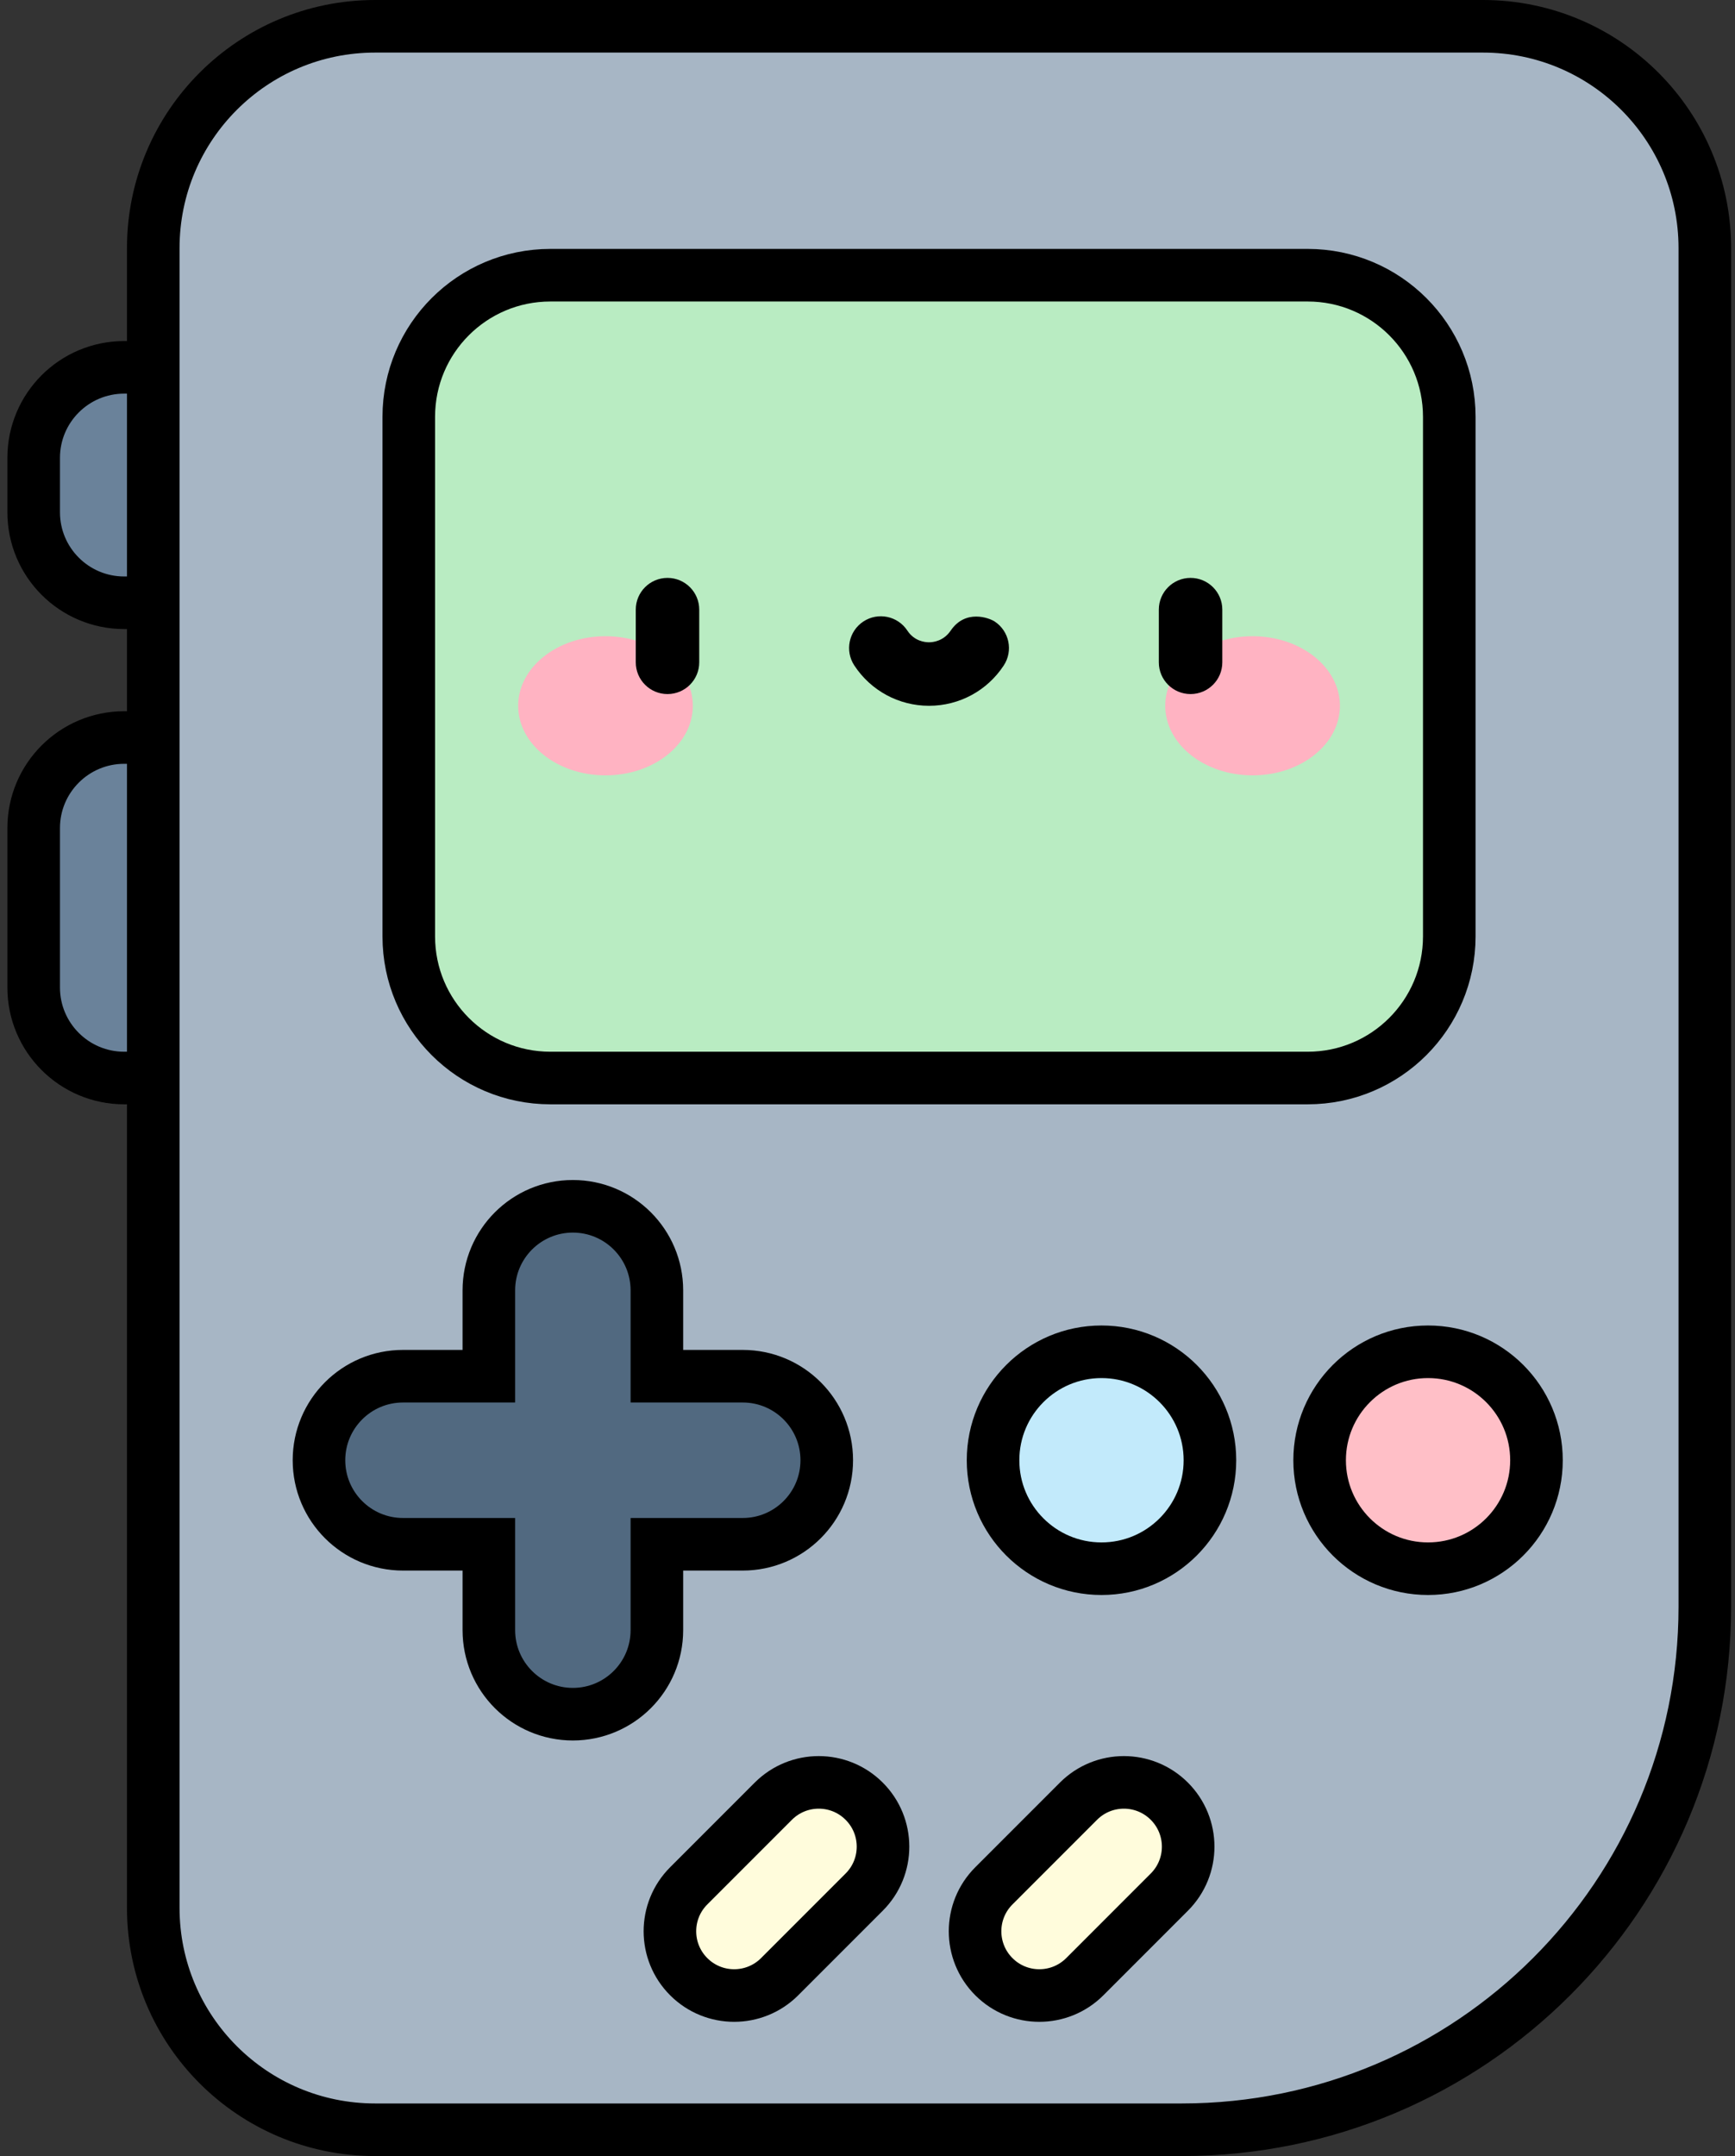 <svg width="66" height="82" viewBox="0 0 66 82" fill="none" xmlns="http://www.w3.org/2000/svg">
<rect x="0" y="0" width="66" height="82" fill="#333333" stroke="none"/>
<path d="M8.812 22.925H4.724C2.823 22.925 1.281 21.383 1.281 19.481V17.414C1.281 15.512 2.823 13.971 4.724 13.971H8.812V22.925Z" fill="#6A829A" stroke="black" stroke-width="2"/>
<path d="M8.812 41H4.724C2.823 41 1.281 39.458 1.281 37.557V31.494C1.281 29.592 2.823 28.05 4.724 28.05H8.812V41Z" fill="#6A829A" stroke="black" stroke-width="2"/>
<path d="M44.961 81H14.268C9.608 81 5.83 77.222 5.83 72.561V9.439C5.83 4.778 9.608 1 14.268 1H56.413C61.074 1 64.852 4.778 64.852 9.439V61.109C64.852 72.095 55.946 81 44.961 81Z" fill="#A7B6C5" stroke="black" stroke-width="2"/>
<path d="M49.746 41H20.936C17.962 41 15.55 38.589 15.55 35.614V15.853C15.55 12.878 17.962 10.467 20.936 10.467H49.746C52.72 10.467 55.131 12.878 55.131 15.853V35.614C55.131 38.589 52.72 41 49.746 41Z" fill="#B9ECC2" stroke="black" stroke-width="2"/>
<path d="M28.254 52.341H24.988V49.075C24.988 47.31 23.557 45.879 21.792 45.879C20.027 45.879 18.596 47.31 18.596 49.075V52.341H15.33C13.565 52.341 12.134 53.772 12.134 55.537C12.134 57.302 13.565 58.733 15.33 58.733H18.596V61.999C18.596 63.764 20.027 65.195 21.792 65.195C23.557 65.195 24.988 63.764 24.988 61.999V58.733H28.254C30.018 58.733 31.45 57.302 31.45 55.537C31.45 53.772 30.019 52.341 28.254 52.341Z" fill="#516980" stroke="black" stroke-width="2"/>
<path d="M46.026 55.538C46.026 57.815 44.179 59.662 41.901 59.662C39.623 59.662 37.776 57.815 37.776 55.538C37.776 53.259 39.623 51.412 41.901 51.412C44.179 51.412 46.026 53.259 46.026 55.538Z" fill="#C2EAFB" stroke="black" stroke-width="2"/>
<path d="M58.448 55.538C58.448 57.815 56.602 59.662 54.323 59.662C52.045 59.662 50.199 57.815 50.199 55.538C50.199 53.259 52.045 51.412 54.323 51.412C56.602 51.412 58.448 53.259 58.448 55.538Z" fill="#FFBFC7" stroke="black" stroke-width="2"/>
<path d="M32.874 71.962L29.657 75.18C28.702 76.134 27.154 76.134 26.2 75.18C25.245 74.225 25.245 72.677 26.2 71.723L29.417 68.505C30.372 67.55 31.92 67.55 32.874 68.505C33.829 69.46 33.829 71.007 32.874 71.962Z" fill="#FFFCDC" stroke="black" stroke-width="2"/>
<path d="M44.482 71.962L41.265 75.18C40.31 76.134 38.762 76.134 37.808 75.18C36.853 74.225 36.853 72.677 37.808 71.723L41.025 68.505C41.98 67.55 43.527 67.55 44.482 68.505C45.437 69.46 45.437 71.007 44.482 71.962Z" fill="#FFFCDC" stroke="black" stroke-width="2"/>
<path d="M26.356 26.843C26.356 25.382 24.869 24.197 23.034 24.197C21.199 24.197 19.711 25.382 19.711 26.843C19.711 28.304 21.199 29.489 23.034 29.489C24.869 29.489 26.356 28.304 26.356 26.843Z" fill="#FFB3C2"/>
<path d="M50.971 26.843C50.971 25.382 49.483 24.197 47.648 24.197C45.813 24.197 44.326 25.382 44.326 26.843C44.326 28.304 45.813 29.489 47.648 29.489C49.483 29.489 50.971 28.304 50.971 26.843Z" fill="#FFB3C2"/>
<path d="M45.289 26.397C44.622 26.397 44.082 25.857 44.082 25.19V23.186C44.082 22.519 44.622 21.979 45.289 21.979C45.956 21.979 46.497 22.519 46.497 23.186V25.19C46.497 25.857 45.956 26.397 45.289 26.397Z" fill="black"/>
<path d="M25.392 26.397C24.725 26.397 24.185 25.857 24.185 25.19V23.186C24.185 22.519 24.725 21.979 25.392 21.979C26.059 21.979 26.599 22.519 26.599 23.186V25.19C26.599 25.857 26.059 26.397 25.392 26.397Z" fill="black"/>
<path d="M36.165 23.983C35.895 24.381 35.501 24.428 35.341 24.428C35.181 24.428 34.78 24.385 34.516 23.983C34.15 23.426 33.401 23.271 32.844 23.637C32.287 24.004 32.132 24.752 32.498 25.309C33.129 26.27 34.191 26.843 35.341 26.843C36.49 26.843 37.553 26.27 38.183 25.309C38.549 24.752 38.394 24.004 37.837 23.637C37.632 23.503 36.729 23.156 36.165 23.983Z" fill="black"/>
</svg>
